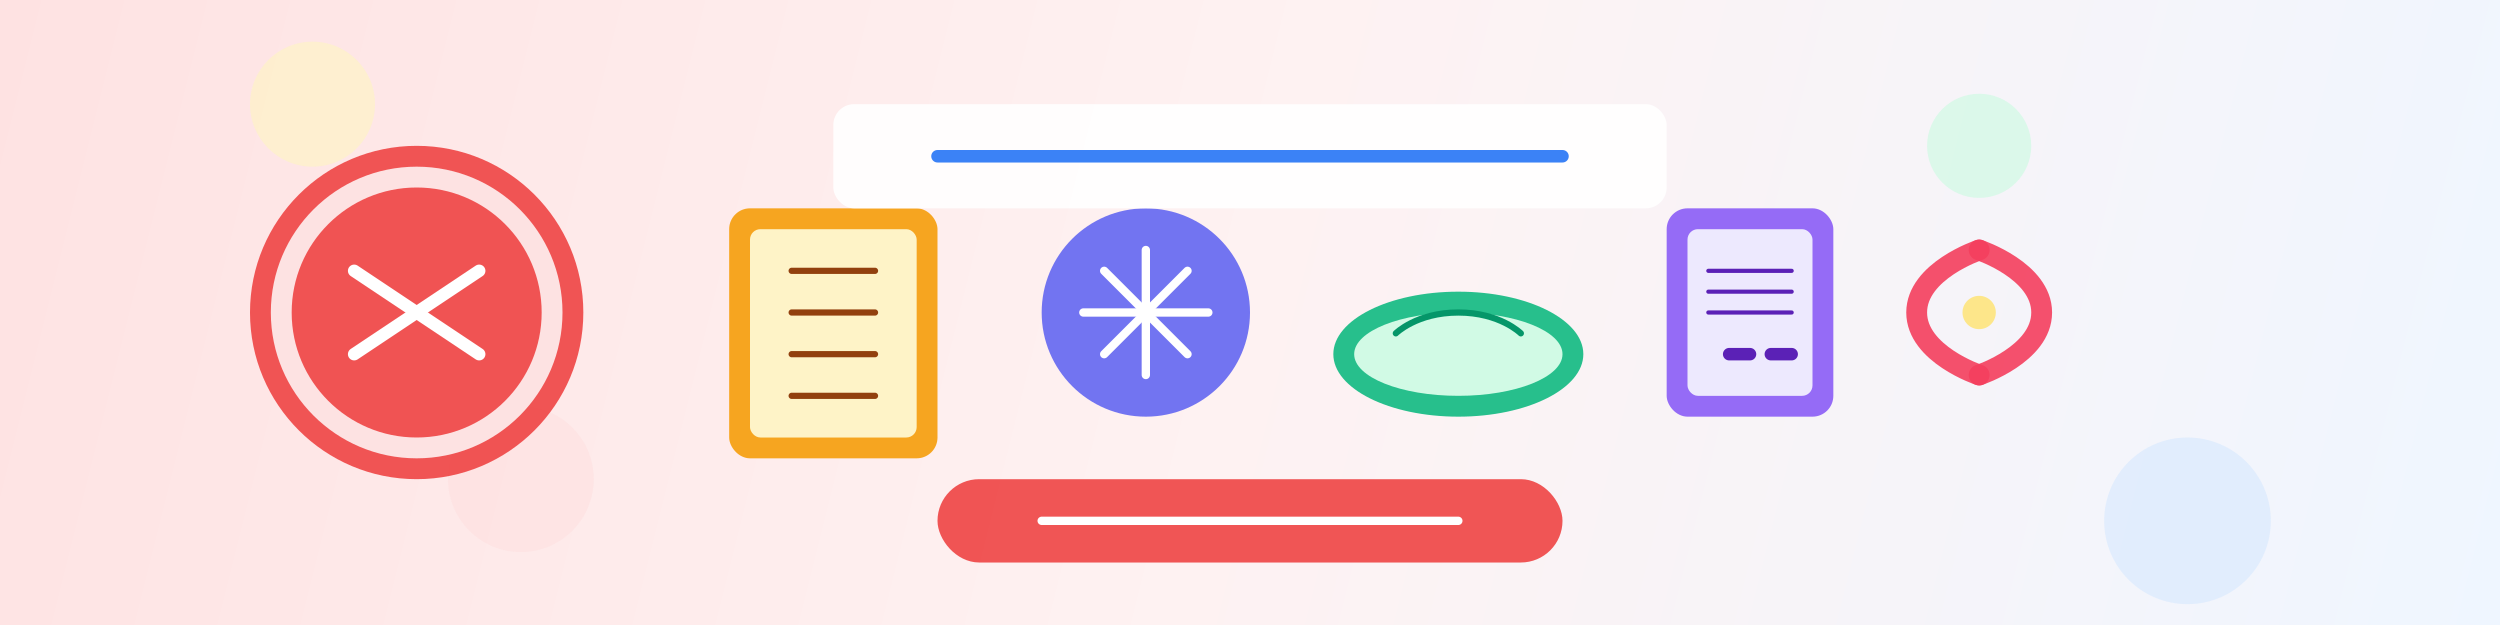 <svg width="1200" height="300" viewBox="0 0 1200 300" fill="none" xmlns="http://www.w3.org/2000/svg">
  <rect width="1200" height="300" fill="#F3F4F6"/>
  
  <!-- Banner background with gradient -->
  <rect x="0" y="0" width="1200" height="300" fill="url(#paint0_linear)"/>
  
  <!-- Decorative elements -->
  <circle cx="150" cy="50" r="30" fill="#FEF3C7" fill-opacity="0.7"/>
  <circle cx="1050" cy="250" r="40" fill="#DBEAFE" fill-opacity="0.7"/>
  <circle cx="950" cy="70" r="25" fill="#D1FAE5" fill-opacity="0.7"/>
  <circle cx="250" cy="230" r="35" fill="#FEE2E2" fill-opacity="0.7"/>
  
  <!-- Sale badge -->
  <circle cx="200" cy="150" r="80" fill="#EF4444" fill-opacity="0.9"/>
  <circle cx="200" cy="150" r="70" fill="#FEF2F2" fill-opacity="0.9"/>
  <circle cx="200" cy="150" r="60" fill="#EF4444" fill-opacity="0.9"/>
  
  <path d="M170 130L230 170" stroke="white" stroke-width="6" stroke-linecap="round"/>
  <path d="M170 170L230 130" stroke="white" stroke-width="6" stroke-linecap="round"/>
  
  <!-- Product images -->
  <!-- Dog food -->
  <rect x="350" y="100" width="100" height="120" rx="10" fill="#F59E0B" fill-opacity="0.9"/>
  <rect x="360" y="110" width="80" height="100" rx="5" fill="#FEF3C7"/>
  <path d="M380 130H420" stroke="#92400E" stroke-width="3" stroke-linecap="round"/>
  <path d="M380 150H420" stroke="#92400E" stroke-width="3" stroke-linecap="round"/>
  <path d="M380 170H420" stroke="#92400E" stroke-width="3" stroke-linecap="round"/>
  <path d="M380 190H420" stroke="#92400E" stroke-width="3" stroke-linecap="round"/>
  
  <!-- Cat toy -->
  <circle cx="550" cy="150" r="50" fill="#6366F1" fill-opacity="0.9"/>
  <path d="M520 150L580 150" stroke="white" stroke-width="4" stroke-linecap="round"/>
  <path d="M550 120L550 180" stroke="white" stroke-width="4" stroke-linecap="round"/>
  <path d="M530 130L570 170" stroke="white" stroke-width="4" stroke-linecap="round"/>
  <path d="M530 170L570 130" stroke="white" stroke-width="4" stroke-linecap="round"/>
  
  <!-- Pet bed -->
  <ellipse cx="700" cy="170" rx="60" ry="30" fill="#10B981" fill-opacity="0.9"/>
  <ellipse cx="700" cy="170" rx="50" ry="20" fill="#D1FAE5"/>
  <path d="M670 160C670 160 680 150 700 150C720 150 730 160 730 160" stroke="#059669" stroke-width="3" stroke-linecap="round"/>
  
  <!-- Pet grooming kit -->
  <rect x="800" y="100" width="80" height="100" rx="10" fill="#8B5CF6" fill-opacity="0.9"/>
  <rect x="810" y="110" width="60" height="80" rx="5" fill="#EDE9FE"/>
  
  <path d="M820 130L860 130" stroke="#5B21B6" stroke-width="2" stroke-linecap="round"/>
  <path d="M820 140L860 140" stroke="#5B21B6" stroke-width="2" stroke-linecap="round"/>
  <path d="M820 150L860 150" stroke="#5B21B6" stroke-width="2" stroke-linecap="round"/>
  
  <path d="M830 170L840 170" stroke="#5B21B6" stroke-width="6" stroke-linecap="round"/>
  <path d="M850 170L860 170" stroke="#5B21B6" stroke-width="6" stroke-linecap="round"/>
  
  <!-- Pet collar -->
  <path d="M950 120C950 120 920 130 920 150C920 170 950 180 950 180" stroke="#F43F5E" stroke-width="10" stroke-linecap="round" stroke-opacity="0.9"/>
  <path d="M950 120C950 120 980 130 980 150C980 170 950 180 950 180" stroke="#F43F5E" stroke-width="10" stroke-linecap="round" stroke-opacity="0.9"/>
  <circle cx="950" cy="150" r="8" fill="#FDE68A"/>
  
  <!-- Promo text -->
  <rect x="400" y="50" width="400" height="50" rx="10" fill="#FFFFFF" fill-opacity="0.9"/>
  <path d="M450 75H750" stroke="#3B82F6" stroke-width="6" stroke-linecap="round"/>
  
  <rect x="450" y="230" width="300" height="40" rx="20" fill="#EF4444" fill-opacity="0.9"/>
  <path d="M500 250H700" stroke="white" stroke-width="4" stroke-linecap="round"/>
  
  <!-- Gradient definition -->
  <defs>
    <linearGradient id="paint0_linear" x1="0" y1="0" x2="1200" y2="300" gradientUnits="userSpaceOnUse">
      <stop stop-color="#FEE2E2"/>
      <stop offset="0.5" stop-color="#FEF2F2"/>
      <stop offset="1" stop-color="#EFF6FF"/>
    </linearGradient>
  </defs>
</svg>
